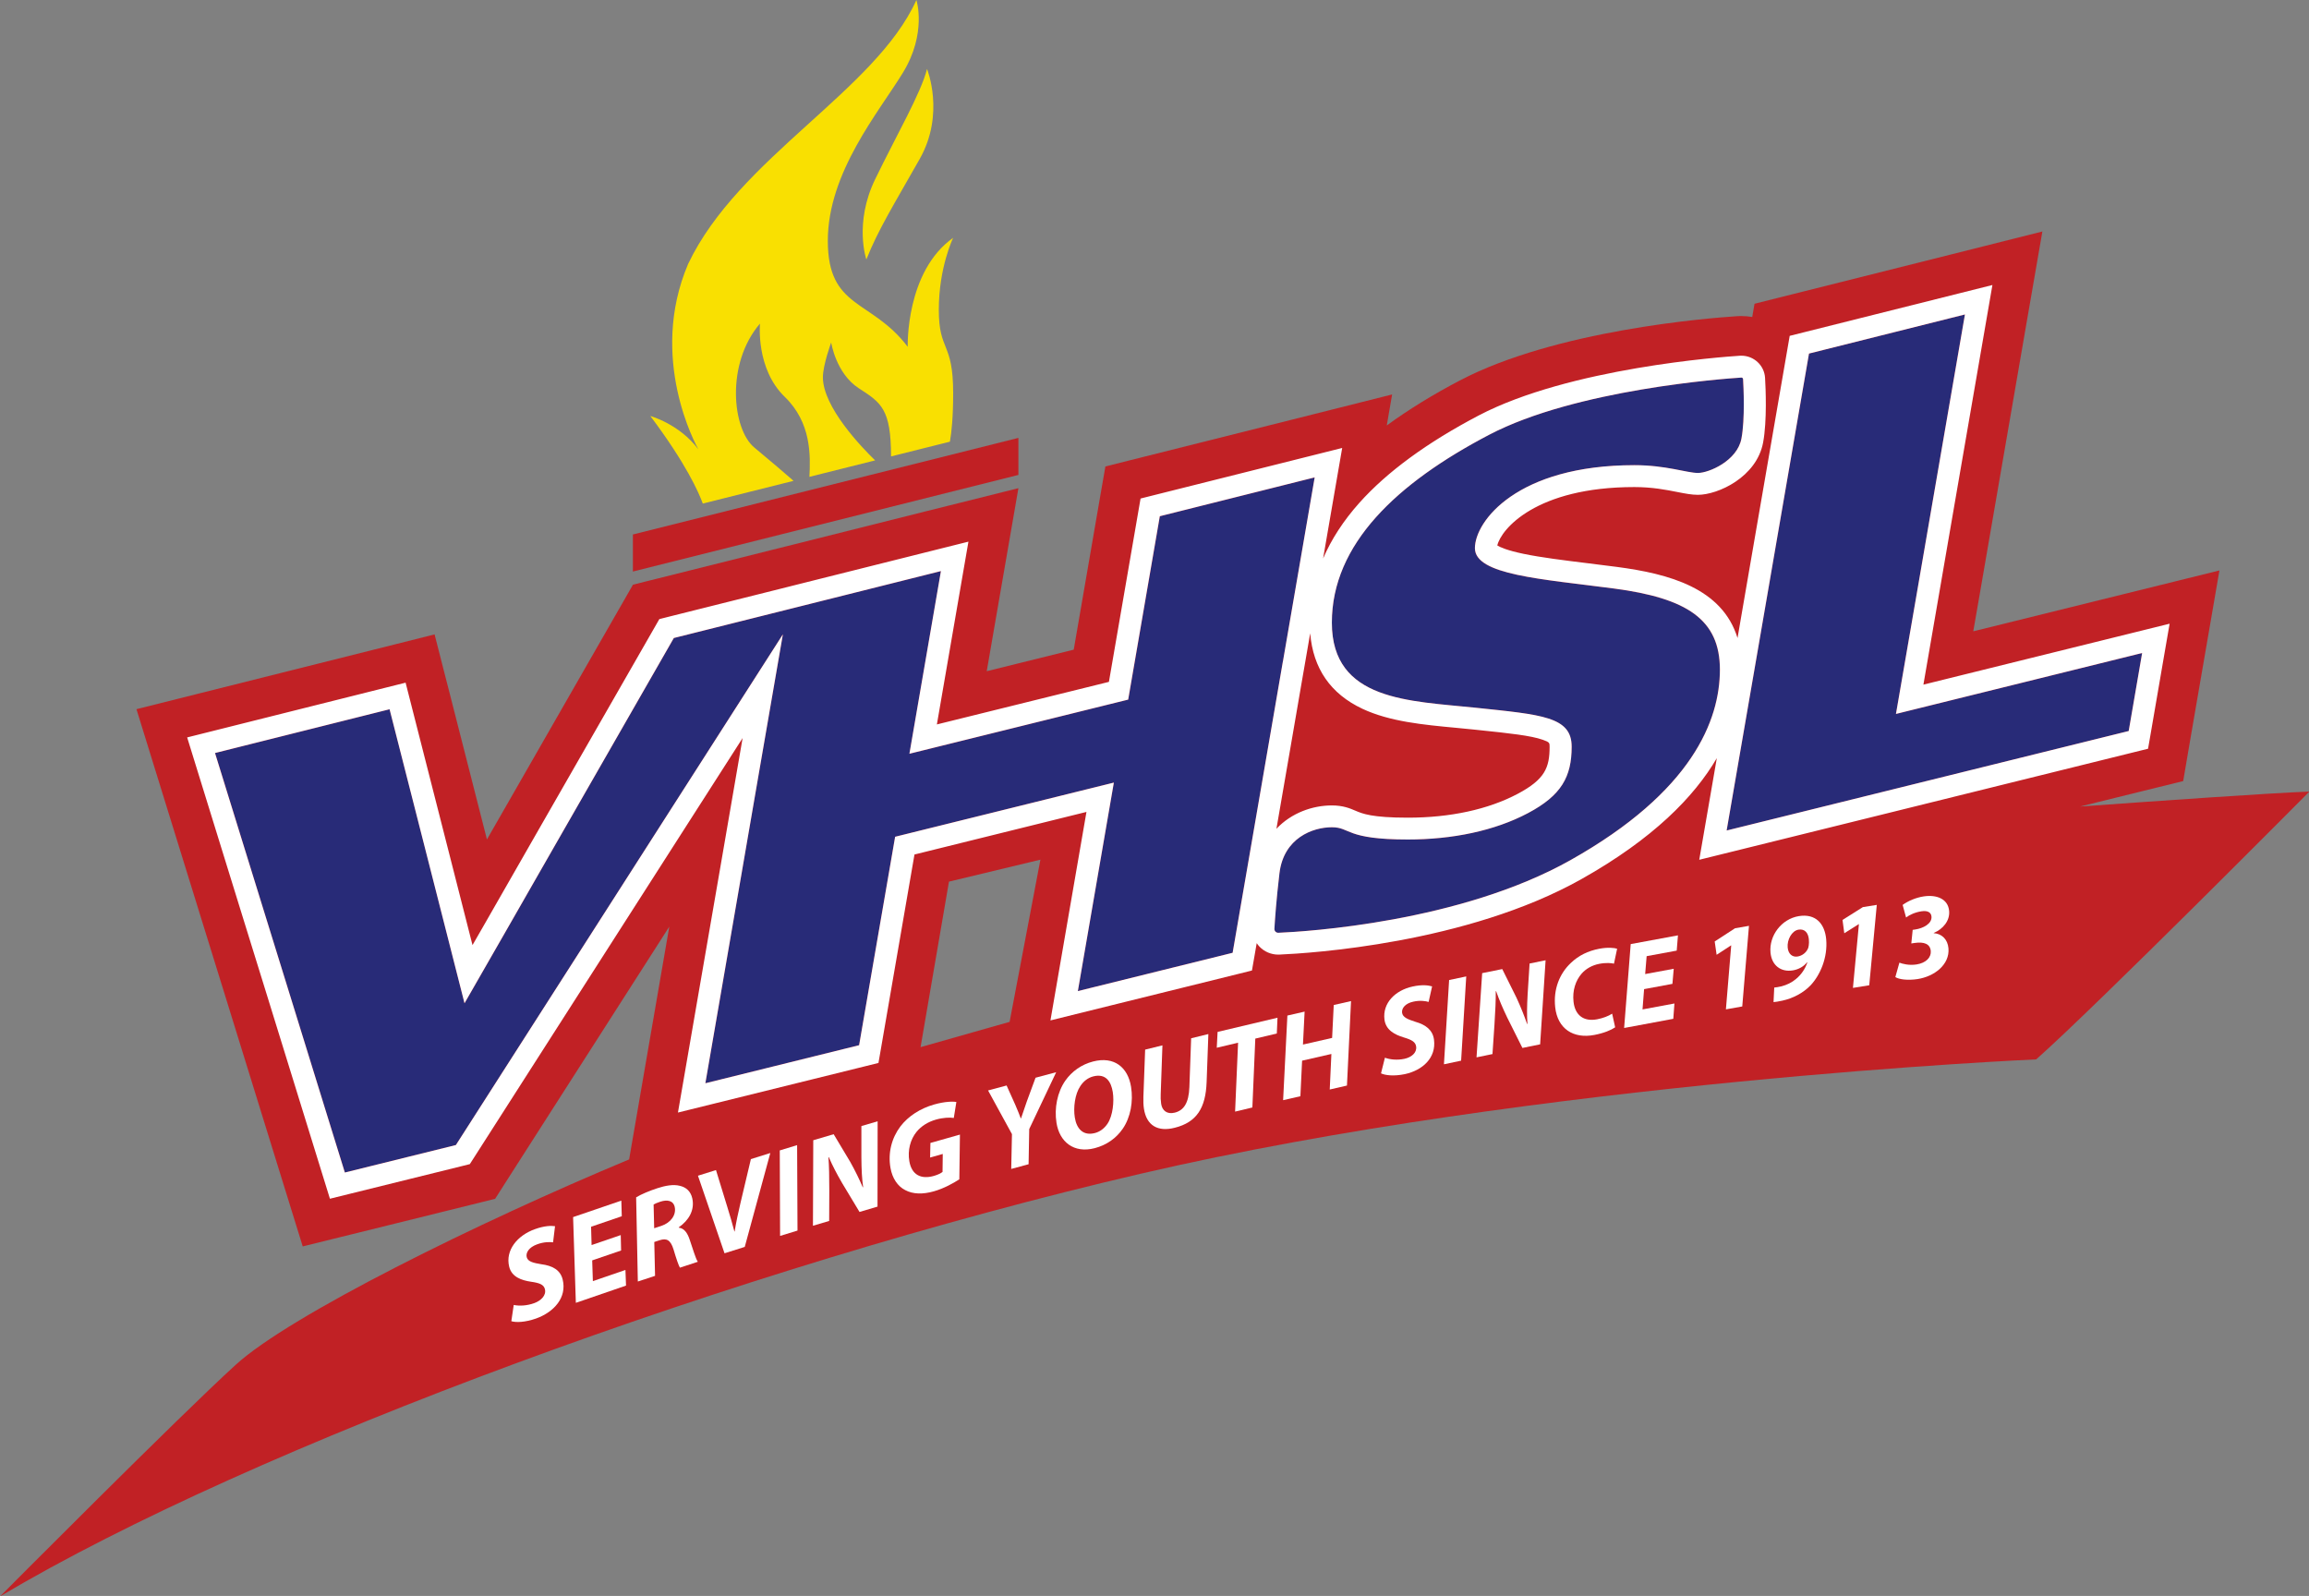 <svg viewBox="0 0 952 658" xmlns="http://www.w3.org/2000/svg">
  <rect x="0" y="0" width="952" height="658" fill="#808080" stroke="none"/>
  <style type="text/css">
	.st0{fill:#C12024;}
	.st1{fill:#F9E001;}
	.st2{fill:#C12125;}
	.st3{fill:#282B78;}
	.st4{fill:#FFFFFF;}
	.st5{fill:none;}
</style>
  <switch transform="translate(-23.91,-170.91)">
    <g>
      <g>
        <g>
          <polygon class="st0" points="284.88,406.54 284.88,391.27 443.8,351.45 443.8,366.72 " />
          <polygon class="st0" points="284.79,406.56 284.79,391.29 284.88,391.27 284.88,406.54 " />
          <g>
            <path class="st1" d="m 410.98,298.59 c 0,17.48 5.92,12.98 5.92,34.41 0,9.82 -0.64,16.09 -1.34,20.01 l -24.27,6.08 c -0.03,-19.58 -4.08,-22.15 -13.25,-28.07 -9.51,-6.14 -11.43,-18.91 -11.43,-18.91 0,0 -3.42,9.29 -3.42,14.34 0,12.31 15.99,28.89 21.53,34.28 l -27.09,6.78 c 0.45,-8.8 0.83,-22.35 -10.19,-33 -11.99,-11.62 -10.19,-30.18 -10.19,-30.18 -14.2,16.52 -11.44,43.56 -2.35,51.08 6.83,5.64 13.36,11.27 16.19,13.75 l -37.42,9.37 c -1.65,-4.56 -6.91,-16.52 -21.63,-36.1 0,0 11.96,3.26 19.81,13.75 -0.89,-1.59 -20.8,-37.57 -4.23,-76.43 20.8,-43.83 77.3,-71.41 94.12,-108.84 0,0 4.4,13.67 -5.52,29.91 -9.92,16.26 -31,41.11 -31,69.38 0,28.27 17.92,23.89 32.94,43.69 0,0 -0.96,-30.99 18.73,-44.92 0.01,-0.01 -5.91,12.13 -5.91,29.62 z" />
            <path class="st1" d="m 406.12,199.35 c 0,0 7.54,18.43 -3,37.07 -10.54,18.64 -17.16,29.19 -22.01,41.48 0,0 -5.17,-14.95 3.62,-33.08 8.78,-18.13 18.91,-35.54 21.39,-45.47 z" />
          </g>
          <path class="st2" d="m 881.51,503.44 26.26,-6.49 5.77,-1.42 10.5,-2.59 1.8,-10.57 0.99,-5.8 5.54,-32.13 2.35,-13.62 4.26,-24.72 -24.57,6.08 -13.51,3.34 -63.41,15.68 2.68,-15.42 5.9,-34.21 13.24,-76.7 2.37,-13.67 4.3,-24.85 -24.68,6.21 -13.56,3.41 -64.27,16.12 -5.75,1.44 -10.42,2.62 -0.94,5.45 c -1.47,-0.25 -2.97,-0.38 -4.5,-0.38 h -0.71 l -0.42,0.02 -0.33,0.02 -0.14,0.01 h -0.11 c -12.17,0.79 -74.81,5.77 -114.38,26.52 -11.21,5.88 -21.26,12.08 -30.1,18.54 l 2.21,-12.79 -24.67,6.21 -13.56,3.41 -63.83,16.01 -5.75,1.44 -10.41,2.62 -1.82,10.5 -1,5.77 -10.23,59.26 -35.87,8.88 6.39,-36.96 2.37,-13.68 4.3,-24.82 -24.66,6.17 -13.56,3.38 -57.74,14.49 -5.69,1.42 -46.69,11.69 -3.74,0.93 -6.84,1.71 -3.49,6.1 -1.92,3.34 -47.93,83.62 -6.87,11.97 -15.28,-59.9 -2.25,-8.75 -4.05,-15.88 -16.04,4.03 -8.81,2.21 -71.96,18.04 -9.28,2.33 -16.83,4.22 5.09,16.46 2.8,9.05 20.46,66.12 9.43,30.43 14.79,47.83 8.85,28.58 2.53,8.18 4.6,14.85 15.21,-3.76 8.37,-2.06 45.78,-11.33 3.58,-0.88 6.4,-1.61 3.52,-5.52 1.93,-3.03 23.4,-36.56 39.18,-61.2 3.77,-5.9 -4.86,28.16 -5.55,32.15 -2.35,13.63 -3.8,22.04 c -62.81,26.2 -139.75,64.25 -162.12,84.6 -23.25,21.13 -96.12,94.43 -97.27,95.57 104.72,-62.26 305.91,-136 470.15,-174.23 164.25,-38.25 369.37,-47.18 369.37,-47.18 25.41,-22.55 112.64,-110.42 112.64,-110.42 -16.21,0.61 -61.32,3.77 -94.56,6.17 z m -441.34,88.78 -36.71,10.42 11.71,-68.24 37.7,-9.05 z" />
          <g>
            <path class="st3" d="m 742.56,327.23 c -0.01,-0.19 -0.09,-0.34 -0.21,-0.45 -0.03,-0.03 -0.07,-0.06 -0.1,-0.08 -0.11,-0.07 -0.24,-0.11 -0.38,-0.11 h -0.05 c -7.17,0.45 -68.27,4.86 -104.03,23.62 -38.04,19.93 -64.77,45.05 -64.77,77.42 0,32.37 32.1,32.23 59.39,35.09 27.29,2.87 39.48,3.69 39.48,16.05 0,12.36 -4.21,20.08 -17.99,27.38 -13.78,7.31 -31.17,10.89 -49.57,10.89 -25.87,0 -23.53,-5.05 -31.32,-5.05 -7.78,0 -19.84,4.33 -21.6,18.98 -1.32,11.06 -1.88,19.43 -2.08,22.87 -0.05,0.91 0.67,1.65 1.57,1.65 h 0.07 c 11.22,-0.47 74.72,-4.26 120.42,-29.94 50.3,-28.27 61.6,-57.76 61.6,-78.52 0,-20.76 -13.65,-29.5 -43.68,-33.46 -30.04,-3.96 -57.33,-5.59 -57.33,-16.65 0,-11.07 17.4,-34.21 65.77,-34.21 13.02,0 21.66,3.21 26.18,3.21 4.51,0 16.22,-4.98 17.94,-14.2 1.53,-8.09 0.88,-21.34 0.69,-24.49 z m 63.05,138.04 9.3,-53.79 5.9,-34.21 13.24,-76.7 -64.29,16.12 -13.21,76.48 -5.9,34.21 -9.3,53.81 -5.55,32.14 64.26,-15.9 101.51,-25.12 5.54,-32.15 z m -303.49,-81.52 -13.04,75.61 -90.2,22.32 12.99,-75.31 -57.74,14.47 -5.67,1.42 -46.71,11.7 -47.93,83.62 -21.86,38.19 -16.51,28.78 -5.92,-23.24 -7.85,-30.81 -17.13,-67.16 -71.97,18.04 20.46,66.12 9.42,30.41 14.8,47.85 8.85,28.58 45.76,-11.34 23.41,-36.57 39.19,-61.2 24.92,-38.92 47.3,-73.86 -11.22,64.92 -5.9,34.22 -9.29,53.79 -5.55,32.15 63.39,-15.69 5.55,-32.15 9.3,-53.79 90.18,-22.33 -9.29,53.81 -5.55,32.15 63.81,-15.79 5.55,-32.15 9.29,-53.8 5.9,-34.22 h 0.02 l 13.08,-75.82 z" />
            <path class="st4" d="m 904.9,431.41 -87.97,21.77 6.94,-40.19 5.9,-34.21 13.25,-76.7 2.36,-13.66 -13.56,3.4 -64.29,16.12 -5.73,1.44 -1,5.78 -13.22,76.48 -5.9,34.21 -1.39,8.11 c -6.34,-20.59 -28.25,-26.49 -49.76,-29.32 -4.06,-0.54 -8.07,-1.04 -11.98,-1.51 -9.93,-1.22 -19.3,-2.38 -26.54,-3.89 -6.74,-1.41 -9.62,-2.73 -10.77,-3.44 1.54,-6.67 15.94,-24.08 56.53,-24.08 7.3,0 13.05,1.12 17.67,2.04 3.33,0.65 5.94,1.16 8.51,1.16 8.2,0 24.2,-7.21 26.89,-21.58 1.67,-8.96 1.04,-22.66 0.8,-26.64 -0.3,-5.12 -4.59,-9.14 -9.77,-9.14 h -0.3 l -0.35,0.02 c -7.07,0.45 -70.21,5 -107.68,24.64 -21.24,11.14 -37.8,23.26 -49.21,36.05 -6.53,7.32 -11.51,14.98 -14.91,22.91 l 5.51,-31.93 2.36,-13.65 -13.55,3.4 -63.85,16.01 -5.73,1.44 -1,5.78 -12.05,69.81 -70.93,17.55 10.65,-61.71 2.36,-13.65 -13.55,3.39 -57.75,14.47 -5.67,1.43 -46.71,11.69 -3.76,0.95 -1.91,3.34 -47.94,83.62 -21.86,38.19 -5.32,9.26 -0.38,-1.48 -7.85,-30.81 -17.13,-67.17 -2.23,-8.74 -8.82,2.21 -71.97,18.04 -9.27,2.32 2.8,9.06 20.46,66.13 9.43,30.41 14.8,47.85 8.84,28.58 2.53,8.17 8.37,-2.07 45.78,-11.32 3.53,-0.88 1.95,-3.04 23.41,-36.58 39.18,-61.2 24.92,-38.92 23.01,-35.92 -3.56,20.64 -5.9,34.22 -9.3,53.79 -5.55,32.15 -2.35,13.6 13.52,-3.34 63.4,-15.68 5.75,-1.43 1.01,-5.8 5.55,-32.15 8.29,-47.99 70.91,-17.56 -6.95,40.2 -5.55,32.15 -2.35,13.61 13.52,-3.35 63.81,-15.79 5.75,-1.43 1.01,-5.79 0.95,-5.49 c 0.34,0.5 0.72,0.98 1.13,1.42 2.01,2.1 4.83,3.3 7.75,3.3 h 0.18 l 0.26,-0.01 c 12.51,-0.53 77.24,-4.53 124.55,-31.11 29.56,-16.61 46.5,-33.93 55.83,-49.88 l -4.89,28.29 -2.35,13.61 13.52,-3.34 64.25,-15.89 101.52,-25.13 5.75,-1.42 1.01,-5.8 5.53,-32.15 2.35,-13.6 z m -367.23,100.18 -5.55,32.15 -63.81,15.79 5.55,-32.15 9.29,-53.81 -90.18,22.33 -9.3,53.79 -5.55,32.15 -63.39,15.69 5.55,-32.15 9.29,-53.79 5.9,-34.22 11.22,-64.92 -47.3,73.86 -24.92,38.92 -39.19,61.2 -23.41,36.57 -45.78,11.33 -8.85,-28.58 -14.8,-47.85 -9.42,-30.41 -20.46,-66.12 71.97,-18.04 17.13,67.16 7.85,30.81 5.92,23.24 16.51,-28.78 21.86,-38.19 47.93,-83.62 46.71,-11.7 5.67,-1.42 57.74,-14.47 -12.99,75.31 90.2,-22.32 13.04,-75.61 63.85,-16.01 -13.08,75.82 h -0.02 l -5.9,34.22 z m 47.97,-68.45 c 11.28,5.29 25.16,6.59 38.58,7.84 2.43,0.23 4.86,0.45 7.25,0.71 l 2.85,0.3 c 11.58,1.21 20.73,2.17 25.7,3.93 2.79,0.99 2.79,1.27 2.79,2.86 0,8.6 -1.9,13.46 -13.18,19.43 -12.12,6.42 -27.77,9.82 -45.28,9.82 -14.83,0 -18.73,-1.65 -21.56,-2.86 -2.28,-0.98 -5.13,-2.19 -9.76,-2.19 -7.98,0 -16.7,3.09 -22.85,9.63 l 5.75,-33.29 4.64,-26.94 1.27,-7.3 2.26,-13.08 c 1.19,14.52 8.42,24.98 21.54,31.14 z m 85.77,62.4 c -45.7,25.68 -109.21,29.47 -120.42,29.94 h -0.07 c -0.91,0 -1.62,-0.74 -1.57,-1.65 0.2,-3.43 0.76,-11.81 2.08,-22.87 1.76,-14.65 13.82,-18.98 21.6,-18.98 7.78,0 5.45,5.05 31.32,5.05 18.4,0 35.79,-3.58 49.57,-10.89 13.78,-7.3 17.99,-15.01 17.99,-27.38 0,-12.36 -12.19,-13.18 -39.48,-16.05 -27.29,-2.86 -59.39,-2.72 -59.39,-35.09 0,-32.37 26.73,-57.49 64.77,-77.42 35.76,-18.75 96.86,-23.16 104.03,-23.62 h 0.05 c 0.14,0 0.27,0.04 0.38,0.11 0.04,0.02 0.07,0.05 0.1,0.08 0.12,0.12 0.2,0.27 0.21,0.45 0.19,3.15 0.85,16.4 -0.67,24.48 -1.72,9.21 -13.43,14.2 -17.94,14.2 -4.52,0 -13.16,-3.21 -26.18,-3.21 -48.37,0 -65.77,23.14 -65.77,34.21 0,11.06 27.29,12.7 57.33,16.65 30.03,3.97 43.68,12.71 43.68,33.46 -0.02,20.77 -11.32,50.26 -61.62,78.53 z m 230.16,-53.24 -101.51,25.12 -64.26,15.9 5.55,-32.14 9.3,-53.81 5.9,-34.21 13.21,-76.48 64.29,-16.12 -13.24,76.7 -5.9,34.21 -9.3,53.79 101.5,-25.12 z" />
          </g>
          <line class="st5" x1="443.8" y1="351.45" x2="443.8" y2="350.98" />
          <line class="st5" x1="284.88" y1="391.27" x2="284.88" y2="390.3" />
        </g>
        <g>
          <path class="st4" d="m 235.72,708.94 c 2.28,0.46 5.36,0.36 8.45,-0.75 2.79,-1.01 5.03,-3.2 4.41,-5.75 -0.47,-1.91 -2.2,-2.57 -5.69,-3.07 -4,-0.59 -8.02,-1.96 -9.05,-6.23 -1.63,-6.71 3.28,-12.83 10.6,-15.45 4.08,-1.46 6.69,-1.44 8.31,-1.23 l -0.81,6.66 c -1.24,-0.19 -3.84,-0.21 -6.57,0.82 -3.39,1.22 -4.74,3.46 -4.3,5.27 0.46,1.91 2.81,2.4 6.03,2.94 4.59,0.59 7.84,2.35 8.8,6.31 1.8,7.35 -3.47,13.36 -10.95,16.06 -4.71,1.65 -8.34,1.67 -10.22,1.12 z" />
          <path class="st4" d="m 279.99,686.48 -11.92,4.08 0.28,8.55 13.43,-4.61 0.24,6.45 -20.69,7.11 -1.13,-35.35 19.88,-6.79 0.19,6.44 -12.66,4.33 0.21,7.55 12.02,-4.11 z" />
          <path class="st4" d="m 286.19,664.56 c 2.13,-1.28 5.46,-2.68 8.8,-3.77 3.19,-1.04 6.57,-1.68 9.23,-0.97 2.47,0.56 4.47,2.17 5.13,5.21 1.06,4.92 -1.55,9.1 -5.59,11.9 l 0.03,0.15 c 2.19,0.23 3.55,2.11 4.5,5.01 1.26,3.6 2.45,7.86 3.34,9.04 l -7.39,2.43 c -0.49,-0.79 -1.46,-3.54 -2.64,-7.54 -1.22,-3.93 -2.88,-4.7 -5.73,-3.77 l -2.2,0.72 0.32,13.96 -7.1,2.34 z m 7.44,12.75 2.94,-0.97 c 3.89,-1.28 6.23,-4.52 5.53,-7.77 -0.58,-2.71 -3.08,-3.15 -5.97,-2.2 -1.35,0.44 -2.17,0.82 -2.74,1.16 z" />
          <path class="st4" d="m 322.63,687.63 -10.95,-31.98 7.43,-2.33 4.72,15.36 c 1.07,3.45 1.98,6.58 2.88,9.97 l 0.1,-0.03 c 0.58,-3.66 1.45,-7.71 2.39,-11.69 l 4.3,-18.13 8.01,-2.51 -10.54,38.71 z" />
          <path class="st4" d="m 352.56,643.04 0.16,35.23 -7.18,2.2 -0.13,-35.25 z" />
          <path class="st4" d="m 359.09,676.28 0.13,-35.26 8.41,-2.48 6.82,11.39 c 2.15,3.85 3.69,7.05 5.18,10.48 l 0.15,-0.04 c -0.5,-3.46 -0.69,-7.27 -0.72,-12.42 v -12.77 l 6.7,-1.97 -0.05,35.18 -7.42,2.2 -7.19,-11.94 c -2.34,-4.06 -3.81,-6.86 -5.47,-10.65 l -0.15,0.04 c 0.26,3.37 0.36,8.35 0.35,13.89 l -0.05,12.37 z" />
          <path class="st4" d="m 419.44,657.13 c -2.38,1.56 -6.28,3.76 -10.51,4.96 -4.58,1.3 -8.63,1.19 -11.81,-0.51 -3.1,-1.57 -5.31,-4.86 -6.06,-9.12 -1.11,-6.25 0.48,-12.36 4.12,-17.18 3.23,-4.18 8.13,-7.38 13.94,-9.01 4.32,-1.22 7.69,-1.29 9.1,-1.01 l -1.06,6.58 c -1.61,-0.27 -4.36,-0.17 -7.34,0.67 -3.33,0.94 -6.09,2.7 -8.02,5.06 -2.53,3.1 -3.76,7.61 -2.96,12.17 1,5.6 4.83,7.49 10.11,5.99 1.69,-0.48 2.79,-1.05 3.57,-1.64 l 0.09,-7.41 -5.22,1.48 0.13,-6.02 12.17,-3.44 z" />
          <path class="st4" d="m 440.84,652.85 0.3,-14.35 -9.85,-18 7.64,-2.05 3.55,7.89 c 1.11,2.6 1.72,4.09 2.3,5.69 l 0.1,-0.03 c 0.69,-2.05 1.42,-4.21 2.4,-7.01 l 3.59,-9.74 8.51,-2.28 -11.12,23.45 -0.26,14.5 z" />
          <path class="st4" d="m 490.24,618.98 c 0.98,6.09 -0.19,12.59 -3.41,17.29 -2.64,3.84 -6.57,6.72 -11.57,8.02 -8.69,2.25 -14.53,-2.65 -15.76,-10.45 -0.96,-6.05 0.33,-12.63 3.65,-17.4 2.65,-3.77 6.62,-6.65 11.42,-7.88 8.79,-2.28 14.39,2.46 15.67,10.42 z m -20.91,-0.28 c -2.26,3.32 -2.92,8.9 -2.28,12.92 0.75,4.71 3.44,7.69 8.3,6.43 2.13,-0.55 3.92,-1.95 5.21,-3.88 2.2,-3.31 2.76,-9.18 2.14,-13.04 -0.67,-4.16 -2.79,-7.78 -8.04,-6.43 -2.22,0.57 -4.05,2.02 -5.33,4 z" />
          <path class="st4" d="m 503.18,601.91 -0.71,20.11 c -0.08,1.2 -0.02,2.58 0.19,4.02 0.41,2.73 2.41,4.4 5.58,3.61 3.76,-0.93 5.81,-4.01 6.05,-10.51 l 0.73,-20.15 7.1,-1.75 -0.72,19.83 c -0.39,10.59 -4.05,16.55 -13.16,18.81 -6.88,1.76 -11.64,-0.83 -12.7,-7.93 -0.22,-1.44 -0.26,-3.13 -0.21,-4.79 l 0.72,-19.5 z" />
          <path class="st4" d="m 534.37,600.81 -8.79,2.08 0.34,-6.53 24.7,-5.85 -0.28,6.51 -8.87,2.1 -1.21,28.4 -7.12,1.7 z" />
          <path class="st4" d="m 561.8,587.99 -0.68,13.59 12.02,-2.74 0.67,-13.57 7.13,-1.62 -1.68,34.83 -7.1,1.63 0.68,-14.65 -12.08,2.76 -0.7,14.66 -7.12,1.63 1.76,-34.89 z" />
          <path class="st4" d="m 594.91,607 c 2.12,0.77 5.05,1.1 8.11,0.44 2.76,-0.6 5.1,-2.43 4.77,-5.01 -0.25,-1.94 -1.83,-2.82 -5.09,-3.79 -3.74,-1.13 -7.42,-3.04 -7.97,-7.35 -0.87,-6.79 4.41,-12.09 11.63,-13.65 4.02,-0.87 6.5,-0.48 8.01,-0.05 l -1.44,6.41 c -1.16,-0.36 -3.63,-0.74 -6.32,-0.11 -3.34,0.72 -4.85,2.73 -4.62,4.56 0.25,1.93 2.42,2.74 5.43,3.72 4.3,1.21 7.21,3.38 7.73,7.4 0.96,7.45 -4.64,12.6 -12.03,14.2 -4.64,0.95 -8.09,0.48 -9.82,-0.32 z" />
          <path class="st4" d="m 628.44,573.48 -2.11,34.73 -7.08,1.5 2.13,-34.74 z" />
          <path class="st4" d="m 632.68,606.85 2.33,-34.72 8.28,-1.68 5.88,11.83 c 1.83,3.99 3.13,7.28 4.36,10.79 l 0.15,-0.03 c -0.26,-3.45 -0.21,-7.22 0.08,-12.3 l 0.8,-12.58 6.6,-1.34 -2.25,34.66 -7.31,1.49 -6.21,-12.42 c -2.01,-4.21 -3.26,-7.11 -4.63,-10.99 l -0.15,0.03 c 0.05,3.34 -0.17,8.26 -0.53,13.72 l -0.82,12.18 z" />
          <path class="st4" d="m 689.84,594.47 c -1.67,1.14 -4.54,2.36 -8.51,3.13 -8.78,1.71 -15.23,-2.58 -16.21,-11.37 -0.84,-7.49 1.84,-13.98 6.46,-18.31 3.16,-3.04 7.04,-4.95 11.68,-5.84 3.57,-0.69 6.35,-0.37 7.39,-0.01 l -1.3,6.16 c -0.98,-0.27 -3.25,-0.48 -6.09,0.07 -2.84,0.55 -5.43,1.96 -7.24,4.03 -2.48,2.86 -3.87,6.97 -3.34,11.64 0.6,5.31 3.99,8.3 9.77,7.18 2.35,-0.46 4.61,-1.3 6.15,-2.31 z" />
          <path class="st4" d="m 713.45,576.55 -11.68,2.17 -0.65,8.37 13.16,-2.45 -0.47,6.32 -20.27,3.78 2.71,-34.59 19.48,-3.6 -0.51,6.29 -12.4,2.29 -0.61,7.38 11.78,-2.18 z" />
          <path class="st4" d="m 737.69,560.69 -0.1,0.02 -5.92,3.86 -0.79,-5.5 8.38,-5.44 5.75,-1 -2.77,33.24 -6.74,1.19 z" />
          <path class="st4" d="m 755.43,578.07 c 0.84,-0.04 1.66,-0.23 2.98,-0.5 2.18,-0.57 4.31,-1.58 6.05,-3.08 2.2,-1.83 3.76,-4.21 4.61,-6.76 l -0.11,-0.08 c -1.41,1.85 -3.68,2.98 -5.82,3.34 -5.02,0.84 -8.76,-2.11 -9.25,-7.31 -0.65,-6.98 4.49,-13.86 11.64,-15.05 7,-1.16 10.72,3.14 11.32,9.51 0.68,7.63 -2.5,14.8 -6.41,18.99 -3.02,3.18 -7.37,5.42 -11.64,6.34 -1.84,0.41 -2.78,0.52 -3.66,0.61 z m 5.54,-16.49 c 0.25,2.63 1.91,4.06 4.11,3.69 1.9,-0.32 3.36,-1.57 4.03,-2.84 0.26,-0.4 0.46,-0.93 0.54,-1.65 0.13,-0.68 0.13,-1.78 0.05,-2.62 -0.24,-2.57 -1.65,-4.4 -4.28,-3.96 -2.77,0.47 -4.75,4.17 -4.45,7.38 z" />
          <path class="st4" d="m 790.34,551.92 -0.1,0.02 -5.93,3.75 -0.73,-5.5 8.4,-5.29 5.73,-0.91 -3.11,33.14 -6.72,1.08 z" />
          <path class="st4" d="m 807.03,567.81 c 1.32,0.5 3.94,1.21 7.05,0.74 3.94,-0.6 6.1,-2.93 5.89,-5.51 -0.24,-2.92 -2.69,-3.96 -6.82,-3.33 l -1.21,0.18 0.57,-5.6 1.12,-0.17 c 3.25,-0.49 6.88,-2.39 6.63,-5.31 -0.13,-1.58 -1.39,-2.59 -4.11,-2.18 -2.67,0.4 -4.99,1.5 -6.37,2.56 L 808.37,544 c 2.22,-1.63 5.5,-3.03 8.7,-3.51 5.28,-0.8 10.04,0.99 10.47,6.03 0.34,4 -2.52,7.44 -6.32,9.02 l -0.04,0.11 c 3.31,0.2 5.77,2.54 6.08,6.25 0.57,6.74 -5.86,11.63 -12.77,12.68 -4.04,0.61 -7.62,0.15 -9.13,-0.83 z" />
        </g>
      </g>
    </g>
  </switch>
</svg>